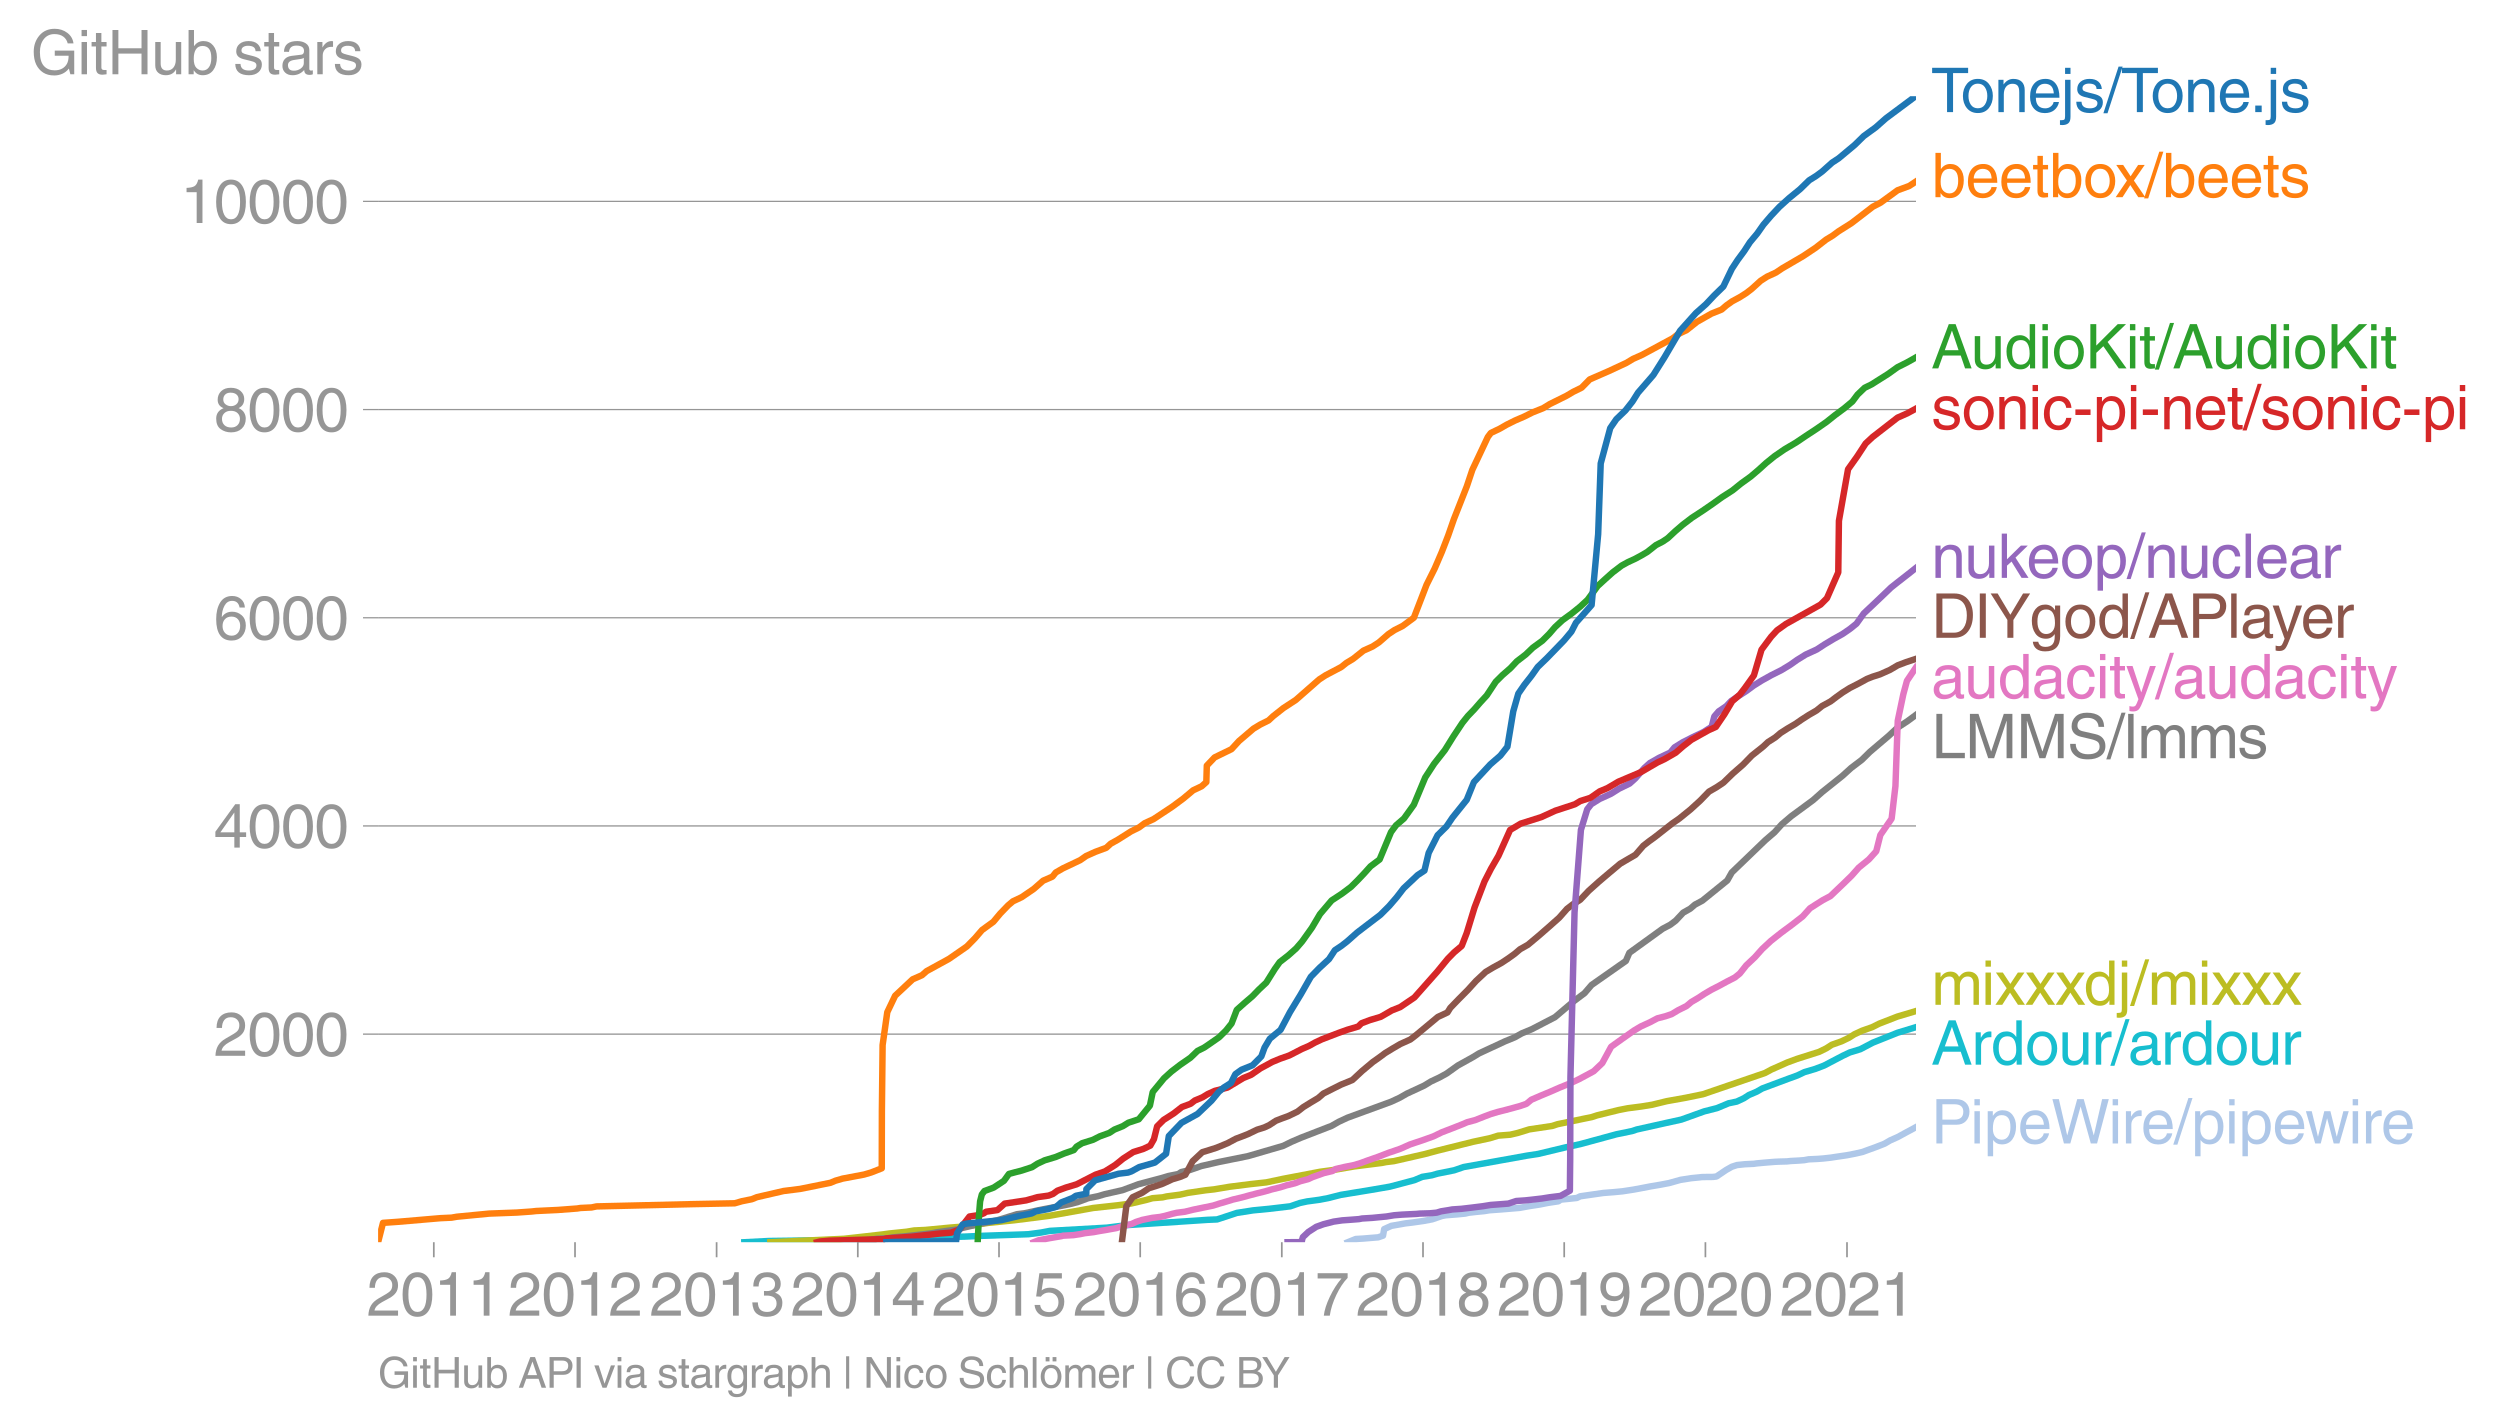 <svg height="442.121" viewBox="0 0 580.526 331.591" width="774.035" xmlns="http://www.w3.org/2000/svg" xmlns:xlink="http://www.w3.org/1999/xlink"><defs><style>*{stroke-linecap:butt;stroke-linejoin:round}</style></defs><g id="figure_1"><path d="M0 331.591h580.526V0H0z" style="fill:none" id="patch_1"/><g id="axes_1"><path d="M87.796 288.457h357.12V22.345H87.796z" style="fill:none" id="patch_2"/><path clip-path="url(#p907500cb8c)" d="m312.972 288.457 1.854-.75 1.673-.096 1.152-.097 2.374-.193 1.126-.387.273-1.523 1.634-.749 2.207-.387 1.073-.193 1.637-.193 2.528-.363 2.077-.387 2.253-.773.918-.17 2.522-.193 1.962-.193.805-.194 1.683-.193 1.97-.193 1.183-.194 2.676-.193 2.08-.17 2.292-.193 2.09-.387 2.526-.386 1.942-.387 2.404-.363.52-.386 1.96-.194 1.797-.193.774-.387 2.68-.387 2.682-.386 2.486-.194 1.994-.193 2.523-.387 1.945-.362 1.998-.387 2.294-.387 2.033-.387 2.677-.75 2.49-.386 1.96-.193.368-.049.393-.024 2.328-.024.794-.097 2.253-1.522 1.332-.75 1.194-.387 1.834-.193 2.066-.097.65-.096 1.829-.17 2.38-.193.986-.048 1.833-.049.89-.096 1.849-.097 1.272-.097 1.043-.193 2.09-.097 1.257-.096 1.767-.194 1.251-.193 2.476-.363 1.994-.386 1.696-.387 1.044-.387 2.065-.75 1.977-.773 1.32-.773 1.74-.774 2.036-1.112 2.062-1.112" style="fill:none;stroke:#aec7e8;stroke-linecap:square;stroke-width:1.5" id="line2d_1"/><g id="matplotlib.axis_1"><g id="xtick_1"><g id="line2d_2"><defs><path d="M0 0v3.5" id="m7646d9948d" style="stroke:#969696;stroke-width:.4"/></defs><use style="fill:#969696;stroke:#969696;stroke-width:.4" x="100.735" xlink:href="#m7646d9948d" y="288.457"/></g><g style="fill:#969696" transform="matrix(.14 0 0 -.14 85.164 305.506)" id="text_1"><defs><path d="M281 2888q0 793 409 1202 410 410 1148 410 618 0 1012-375t394-969q0-462-227-780-226-317-667-557l-775-425q-684-375-775-863h2444V0H166q25 634 275 1056t781 728l806 469q322 185 469 383t147 545q0 344-241 578-240 235-650 235-453 0-678-299-225-298-231-807H281z" id="HelveticaWorld-Regular-32" transform="scale(.016)"/><path d="M2719 2188q0 903-239 1354-239 452-702 452-453 0-697-452-243-451-243-1354 0-875 240-1340 241-464 700-464 463 0 702 448 239 449 239 1356zm603 0q0-1107-400-1709-400-601-1144-601-772 0-1156 623-384 624-384 1687 0 1090 393 1701 394 611 1147 611 744 0 1144-608t400-1704z" id="HelveticaWorld-Regular-30" transform="scale(.016)"/><path d="M2297 0h-600v3194H647v447q550 18 818 176 269 158 391 683h441V0z" id="HelveticaWorld-Regular-31" transform="scale(.016)"/></defs><use xlink:href="#HelveticaWorld-Regular-32"/><use x="55.615" xlink:href="#HelveticaWorld-Regular-30"/><use x="111.23" xlink:href="#HelveticaWorld-Regular-31"/><use x="166.846" xlink:href="#HelveticaWorld-Regular-31"/></g></g><g id="xtick_2"><use style="fill:#969696;stroke:#969696;stroke-width:.4" x="133.524" xlink:href="#m7646d9948d" y="288.457" id="line2d_3"/><g style="fill:#969696" transform="matrix(.14 0 0 -.14 117.953 305.506)" id="text_2"><use xlink:href="#HelveticaWorld-Regular-32"/><use x="55.615" xlink:href="#HelveticaWorld-Regular-30"/><use x="111.23" xlink:href="#HelveticaWorld-Regular-31"/><use x="166.846" xlink:href="#HelveticaWorld-Regular-32"/></g></g><g id="xtick_3"><use style="fill:#969696;stroke:#969696;stroke-width:.4" x="166.402" xlink:href="#m7646d9948d" y="288.457" id="line2d_4"/><g style="fill:#969696" transform="matrix(.14 0 0 -.14 150.832 305.506)" id="text_3"><defs><path d="M1434 2559q141-12 294-12 397 0 626 183 230 183 230 554 0 300-214 505t-617 205q-447 0-655-263-207-262-220-703H325q0 703 369 1087 369 385 1084 385 635 0 1013-327 378-326 378-857 0-685-578-928v-13q750-256 750-1050 0-634-422-1041-422-406-1197-406-634 0-1044 333-409 333-459 1164h581q13-519 256-755 244-236 703-236 444 0 713 247t269 622q0 410-257 619-256 209-793 209-128 0-257-6v484z" id="HelveticaWorld-Regular-33" transform="scale(.016)"/></defs><use xlink:href="#HelveticaWorld-Regular-32"/><use x="55.615" xlink:href="#HelveticaWorld-Regular-30"/><use x="111.23" xlink:href="#HelveticaWorld-Regular-31"/><use x="166.846" xlink:href="#HelveticaWorld-Regular-33"/></g></g><g id="xtick_4"><use style="fill:#969696;stroke:#969696;stroke-width:.4" x="199.191" xlink:href="#m7646d9948d" y="288.457" id="line2d_5"/><g style="fill:#969696" transform="matrix(.14 0 0 -.14 183.62 305.506)" id="text_4"><defs><path d="M678 1581h1447v2041h-12L678 1581zm2010-487V0h-563v1094H159v550l2063 2856h466V1581h659v-487h-659z" id="HelveticaWorld-Regular-34" transform="scale(.016)"/></defs><use xlink:href="#HelveticaWorld-Regular-32"/><use x="55.615" xlink:href="#HelveticaWorld-Regular-30"/><use x="111.23" xlink:href="#HelveticaWorld-Regular-31"/><use x="166.846" xlink:href="#HelveticaWorld-Regular-34"/></g></g><g id="xtick_5"><use style="fill:#969696;stroke:#969696;stroke-width:.4" x="231.98" xlink:href="#m7646d9948d" y="288.457" id="line2d_6"/><g style="fill:#969696" transform="matrix(.14 0 0 -.14 216.41 305.506)" id="text_5"><defs><path d="M941 2619q372 281 872 281 606 0 1042-403t436-1038q0-690-421-1139-420-448-1179-448-660 0-1041 323-381 324-444 918h582q43-363 284-555t669-192q415 0 681 287 266 288 266 735 0 456-279 731-278 275-718 275-500 0-835-428l-484 25 337 2406h2332v-544H1131L941 2619z" id="HelveticaWorld-Regular-35" transform="scale(.016)"/></defs><use xlink:href="#HelveticaWorld-Regular-32"/><use x="55.615" xlink:href="#HelveticaWorld-Regular-30"/><use x="111.23" xlink:href="#HelveticaWorld-Regular-31"/><use x="166.846" xlink:href="#HelveticaWorld-Regular-35"/></g></g><g id="xtick_6"><use style="fill:#969696;stroke:#969696;stroke-width:.4" x="264.769" xlink:href="#m7646d9948d" y="288.457" id="line2d_7"/><g style="fill:#969696" transform="matrix(.14 0 0 -.14 249.198 305.506)" id="text_6"><defs><path d="M903 1381q0-440 262-719 263-278 685-278 403 0 642 284 239 285 239 748 0 403-236 675t-670 272q-422 0-672-266t-250-716zm1766 1922q-63 344-255 517-192 174-520 174-519 0-791-507-272-506-278-1159l13-12q359 553 1068 553 566 0 988-375t422-1053q0-672-400-1118-400-445-1078-445-782 0-1188 556-406 557-406 1660 0 1062 415 1734 416 672 1247 672 538 0 910-321 372-320 403-876h-550z" id="HelveticaWorld-Regular-36" transform="scale(.016)"/></defs><use xlink:href="#HelveticaWorld-Regular-32"/><use x="55.615" xlink:href="#HelveticaWorld-Regular-30"/><use x="111.23" xlink:href="#HelveticaWorld-Regular-31"/><use x="166.846" xlink:href="#HelveticaWorld-Regular-36"/></g></g><g id="xtick_7"><use style="fill:#969696;stroke:#969696;stroke-width:.4" x="297.648" xlink:href="#m7646d9948d" y="288.457" id="line2d_8"/><g style="fill:#969696" transform="matrix(.14 0 0 -.14 282.077 305.506)" id="text_7"><defs><path d="M238 4403h3109v-494q-641-653-1172-1766Q1644 1031 1497 0H878q94 850 622 1954 528 1105 1213 1899H238v550z" id="HelveticaWorld-Regular-37" transform="scale(.016)"/></defs><use xlink:href="#HelveticaWorld-Regular-32"/><use x="55.615" xlink:href="#HelveticaWorld-Regular-30"/><use x="111.23" xlink:href="#HelveticaWorld-Regular-31"/><use x="166.846" xlink:href="#HelveticaWorld-Regular-37"/></g></g><g id="xtick_8"><use style="fill:#969696;stroke:#969696;stroke-width:.4" x="330.436" xlink:href="#m7646d9948d" y="288.457" id="line2d_9"/><g style="fill:#969696" transform="matrix(.14 0 0 -.14 314.866 305.506)" id="text_8"><defs><path d="M1766 2597q347 0 573 198 227 199 227 527 0 294-218 483-217 189-620 189-359 0-555-199-195-198-195-504 0-328 244-511t544-183zm6-484q-434 0-681-241t-247-591q0-403 250-650t712-247q410 0 655 247t245 657q0 350-245 587-245 238-689 238zm1378 1228q0-678-578-947 397-178 567-471 170-292 170-623 0-641-413-1032-412-390-1112-390-612 0-1076 336T244 1306q0 763 762 1082-609 243-609 875 0 531 361 884t1001 353q641 0 1016-333t375-826z" id="HelveticaWorld-Regular-38" transform="scale(.016)"/></defs><use xlink:href="#HelveticaWorld-Regular-32"/><use x="55.615" xlink:href="#HelveticaWorld-Regular-30"/><use x="111.23" xlink:href="#HelveticaWorld-Regular-31"/><use x="166.846" xlink:href="#HelveticaWorld-Regular-38"/></g></g><g id="xtick_9"><use style="fill:#969696;stroke:#969696;stroke-width:.4" x="363.225" xlink:href="#m7646d9948d" y="288.457" id="line2d_10"/><g style="fill:#969696" transform="matrix(.14 0 0 -.14 347.655 305.506)" id="text_9"><defs><path d="M1766 2009q384 0 624 259 241 260 241 766 0 416-228 688t-681 272q-391 0-632-275-240-275-240-738 0-472 225-722t691-250zm-82-506q-640 0-1028 397-387 397-387 1056 0 666 390 1105 391 439 1057 439 775 0 1175-522t400-1565q0-1082-410-1809-409-726-1225-726-637 0-987 358t-350 845h565q25-337 220-536 196-198 540-198 487 0 737 434 250 435 344 1247l-12 13q-363-538-1029-538z" id="HelveticaWorld-Regular-39" transform="scale(.016)"/></defs><use xlink:href="#HelveticaWorld-Regular-32"/><use x="55.615" xlink:href="#HelveticaWorld-Regular-30"/><use x="111.23" xlink:href="#HelveticaWorld-Regular-31"/><use x="166.846" xlink:href="#HelveticaWorld-Regular-39"/></g></g><g id="xtick_10"><use style="fill:#969696;stroke:#969696;stroke-width:.4" x="396.014" xlink:href="#m7646d9948d" y="288.457" id="line2d_11"/><g style="fill:#969696" transform="matrix(.14 0 0 -.14 380.444 305.506)" id="text_10"><use xlink:href="#HelveticaWorld-Regular-32"/><use x="55.615" xlink:href="#HelveticaWorld-Regular-30"/><use x="111.23" xlink:href="#HelveticaWorld-Regular-32"/><use x="166.846" xlink:href="#HelveticaWorld-Regular-30"/></g></g><g id="xtick_11"><use style="fill:#969696;stroke:#969696;stroke-width:.4" x="428.893" xlink:href="#m7646d9948d" y="288.457" id="line2d_12"/><g style="fill:#969696" transform="matrix(.14 0 0 -.14 413.322 305.506)" id="text_11"><use xlink:href="#HelveticaWorld-Regular-32"/><use x="55.615" xlink:href="#HelveticaWorld-Regular-30"/><use x="111.23" xlink:href="#HelveticaWorld-Regular-32"/><use x="166.846" xlink:href="#HelveticaWorld-Regular-31"/></g></g></g><g id="matplotlib.axis_2"><g id="ytick_1"><path clip-path="url(#p907500cb8c)" d="M87.796 240.137h357.12" style="fill:none;stroke:#969696;stroke-linecap:square;stroke-width:.3" id="line2d_13"/><g id="line2d_14"><defs><path d="M0 0h-3.5" id="mf6e68785ce" style="stroke:#969696;stroke-width:.3"/></defs><use style="fill:#969696;stroke:#969696;stroke-width:.3" x="87.796" xlink:href="#mf6e68785ce" y="240.137"/></g><g style="fill:#969696" transform="matrix(.14 0 0 -.14 49.655 245.161)" id="text_12"><use xlink:href="#HelveticaWorld-Regular-32"/><use x="55.615" xlink:href="#HelveticaWorld-Regular-30"/><use x="111.23" xlink:href="#HelveticaWorld-Regular-30"/><use x="166.846" xlink:href="#HelveticaWorld-Regular-30"/></g></g><g id="ytick_2"><path clip-path="url(#p907500cb8c)" d="M87.796 191.792h357.12" style="fill:none;stroke:#969696;stroke-linecap:square;stroke-width:.3" id="line2d_15"/><use style="fill:#969696;stroke:#969696;stroke-width:.3" x="87.796" xlink:href="#mf6e68785ce" y="191.792" id="line2d_16"/><g style="fill:#969696" transform="matrix(.14 0 0 -.14 49.655 196.817)" id="text_13"><use xlink:href="#HelveticaWorld-Regular-34"/><use x="55.615" xlink:href="#HelveticaWorld-Regular-30"/><use x="111.23" xlink:href="#HelveticaWorld-Regular-30"/><use x="166.846" xlink:href="#HelveticaWorld-Regular-30"/></g></g><g id="ytick_3"><path clip-path="url(#p907500cb8c)" d="M87.796 143.448h357.12" style="fill:none;stroke:#969696;stroke-linecap:square;stroke-width:.3" id="line2d_17"/><use style="fill:#969696;stroke:#969696;stroke-width:.3" x="87.796" xlink:href="#mf6e68785ce" y="143.448" id="line2d_18"/><g style="fill:#969696" transform="matrix(.14 0 0 -.14 49.655 148.473)" id="text_14"><use xlink:href="#HelveticaWorld-Regular-36"/><use x="55.615" xlink:href="#HelveticaWorld-Regular-30"/><use x="111.23" xlink:href="#HelveticaWorld-Regular-30"/><use x="166.846" xlink:href="#HelveticaWorld-Regular-30"/></g></g><g id="ytick_4"><path clip-path="url(#p907500cb8c)" d="M87.796 95.103h357.12" style="fill:none;stroke:#969696;stroke-linecap:square;stroke-width:.3" id="line2d_19"/><use style="fill:#969696;stroke:#969696;stroke-width:.3" x="87.796" xlink:href="#mf6e68785ce" y="95.103" id="line2d_20"/><g style="fill:#969696" transform="matrix(.14 0 0 -.14 49.655 100.128)" id="text_15"><use xlink:href="#HelveticaWorld-Regular-38"/><use x="55.615" xlink:href="#HelveticaWorld-Regular-30"/><use x="111.23" xlink:href="#HelveticaWorld-Regular-30"/><use x="166.846" xlink:href="#HelveticaWorld-Regular-30"/></g></g><g id="ytick_5"><path clip-path="url(#p907500cb8c)" d="M87.796 46.759h357.12" style="fill:none;stroke:#969696;stroke-linecap:square;stroke-width:.3" id="line2d_21"/><use style="fill:#969696;stroke:#969696;stroke-width:.3" x="87.796" xlink:href="#mf6e68785ce" y="46.759" id="line2d_22"/><g style="fill:#969696" transform="matrix(.14 0 0 -.14 41.87 51.784)" id="text_16"><use xlink:href="#HelveticaWorld-Regular-31"/><use x="55.615" xlink:href="#HelveticaWorld-Regular-30"/><use x="111.23" xlink:href="#HelveticaWorld-Regular-30"/><use x="166.846" xlink:href="#HelveticaWorld-Regular-30"/><use x="222.461" xlink:href="#HelveticaWorld-Regular-30"/></g></g><g style="fill:#969696" transform="matrix(.14 0 0 -.14 7.2 17.25)" id="text_17"><defs><path d="M2463 2456h2018V0h-403l-150 594q-294-375-691-546-396-170-824-170-691 0-1155 301-464 302-721 833-256 532-256 1326 0 990 589 1684t1586 694q744 0 1300-416 557-416 647-1100h-600q-109 453-462 709-353 257-916 257-678 0-1091-511-412-511-412-1352 0-978 409-1436 410-458 1119-458 463 0 783 183t492 497q172 314 172 836H2463v531z" id="HelveticaWorld-Regular-47" transform="scale(.016)"/><path d="M422 3956v638h562v-638H422zM984 0H422v3347h562V0z" id="HelveticaWorld-Regular-69" transform="scale(.016)"/><path d="M1100 2881V703q0-128 70-195 71-67 252-67h216V0q-307-44-422-44-353 0-516 169-162 169-162 547v2209H84v466h454v934h562v-934h538v-466h-538z" id="HelveticaWorld-Regular-74" transform="scale(.016)"/><path d="M4153 0h-622v2144H1131V0H519v4594h612V2694h2400v1900h622V0z" id="HelveticaWorld-Regular-48" transform="scale(.016)"/><path d="M391 3347h562V1125q0-369 167-552 168-182 480-182 434 0 678 307 244 308 244 805v1844h562V0h-531v488l-12 12Q2222-97 1478-97q-481 0-784 262-303 263-303 776v2406z" id="HelveticaWorld-Regular-75" transform="scale(.016)"/><path d="M2778 1684q0 672-238 963-237 291-677 291-447-7-676-349-228-342-228-989 0-659 275-934t641-275q416 0 659 342 244 342 244 951zM422 0v4594h562V2925h13q359 519 969 519 625 0 1009-464t384-1208q0-838-388-1354Q2584-97 1888-97q-613 0-922 513h-13V0H422z" id="HelveticaWorld-Regular-62" transform="scale(.016)"/><path d="M2309 2394q-12 300-214 431-201 131-579 131-275 0-471-122-195-121-195-350 0-181 115-267 116-86 501-183l556-140q506-128 723-327 218-198 218-554 0-494-361-802T1638-97Q934-97 573 195q-360 293-367 880h544q13-347 230-516 217-168 651-168 353 0 561 140 208 141 208 391 0 178-135 284-134 107-531 197l-653 160q-397 100-586 298t-189 514q0 494 353 781 354 288 922 288 607 0 930-296 323-295 342-754h-544z" id="HelveticaWorld-Regular-73" transform="scale(.016)"/><path d="M2456 1709q-62-65-245-106-183-40-683-106-369-44-542-182-173-137-173-362 0-275 146-428 147-153 469-153 403 0 715 229 313 230 313 558v550zM397 2328q19 566 367 841 349 275 1014 275 531 0 890-241 360-240 360-694V581q0-197 178-197 72 0 185 25V0q-153-63-319-63-288 0-429 123-140 124-146 387Q2016-97 1288-97q-475 0-763 269-287 269-287 700 0 441 250 712 250 272 728 329l993 121q269 41 269 397 0 263-195 403-195 141-592 141-353 0-543-156-189-156-226-491H397z" id="HelveticaWorld-Regular-61" transform="scale(.016)"/><path d="M984 0H422v3347h531v-556h13q365 653 940 653 91 0 147-19v-584h-209q-378 0-619-257-241-256-241-637V0z" id="HelveticaWorld-Regular-72" transform="scale(.016)"/></defs><use xlink:href="#HelveticaWorld-Regular-47"/><use x="77.1" xlink:href="#HelveticaWorld-Regular-69"/><use x="99.121" xlink:href="#HelveticaWorld-Regular-74"/><use x="126.807" xlink:href="#HelveticaWorld-Regular-48"/><use x="199.805" xlink:href="#HelveticaWorld-Regular-75"/><use x="254.59" xlink:href="#HelveticaWorld-Regular-62"/><use x="311.084" xlink:href="#HelveticaWorld-Regular-20"/><use x="335.498" xlink:href="#HelveticaWorld-Regular-73"/><use x="385.498" xlink:href="#HelveticaWorld-Regular-74"/><use x="413.184" xlink:href="#HelveticaWorld-Regular-61"/><use x="468.115" xlink:href="#HelveticaWorld-Regular-72"/><use x="500.684" xlink:href="#HelveticaWorld-Regular-73"/></g></g><path clip-path="url(#p907500cb8c)" d="m172.847 288.457 5.736-.29 12.88-.17 15.982-.362 7.17-.242 9.446-.241 4.355-.194 10.422-.362 2.91-.387 2.047-.387 13.237-.749 4.596-.58 18.75-1.233 2.244-.097 4.625-1.522 3.715-.58 3.738-.363 4.92-.58 2.226-.774 1.682-.362 2.876-.387 2.006-.387 2.957-.75 7.054-1.16 4.332-.749 5.668-1.499 1.823-.773 2.242-.363 1.34-.386 3.846-.774 2.175-.75 14.764-2.658 2.55-.387 6.336-1.523 3.508-.773 8.356-2.273 3.636-.749 1.071-.362 6.827-1.523 3.522-.774 5.323-1.91 2.948-.749 2.732-1.136 1.871-.387 1.653-.773 1.16-.75 1.81-.773 1.309-.75 6.08-2.271 2.068-.75 1.628-.773 2.534-.75 2.028-.773 4.34-2.272 1.626-.774 2.457-.75 2.899-1.522 5.722-2.296 4.297-1.306h0" style="fill:none;stroke:#17becf;stroke-linecap:square;stroke-width:1.5" id="line2d_23"/><path clip-path="url(#p907500cb8c)" d="m178.886 288.457 17.069-.798 3.69-.41 5.316-.605 1.572-.217 3.998-.411 1.74-.29 2.598-.121 5.849-.556 3.434-.266 5.35-.822 6.027-.604 8.178-1.04 10.142-1.813 5.686-.628 3.135-.411 3.49-.822 1.458-.41 2.358-.194.93-.218 3.107-.41 1.826-.412 4.112-.604 1.98-.217 3.602-.605 4.778-.604 3.738-.411 3.88-.822 8.61-1.644 3.054-.41 4.85-.822 3.224-.411 3.25-.411.958-.194 1.794-.217 7.087-1.62 3.057-.821 8.259-2.055 3.865-.822 1.959-.604 2.796-.218 1.749-.41 2.659-.823 5.321-.797 1.268-.411 5.91-1.233 2.013-.41 1.26-.412 5.011-1.233 2.086-.41 3.17-.412 2.527-.41 3.359-.822 4.448-.798 3.994-.822 14.394-4.931 1.477-.798 3.694-1.643 2.22-.822 5.173-1.644 1.67-.822 1.274-.822 2.252-.797 1.71-.822 1.291-.822 1.778-.822 2.335-.822 1.648-.822 4.223-1.643 4.29-1.281h0" style="fill:none;stroke:#bcbd22;stroke-linecap:square;stroke-width:1.5" id="line2d_24"/><g style="fill:#1f77b4" transform="matrix(.14 0 0 -.14 448.487 26.033)" id="text_18"><defs><path d="M1625 4044H78v550h3731v-550H2247V0h-622v4044z" id="HelveticaWorld-Regular-54" transform="scale(.016)"/><path d="M813 1678q0-559 253-920t718-361q482 0 732 378t250 903q0 531-250 901-250 371-732 371-446 0-709-349-262-348-262-923zm-575 0q0 747 415 1256 416 510 1131 510 732 0 1144-516 413-515 413-1250 0-737-410-1256Q2522-97 1784-97q-709 0-1128 503-418 503-418 1272z" id="HelveticaWorld-Regular-6f" transform="scale(.016)"/><path d="M3150 0h-566v2059q0 475-166 677-165 202-549 202-378 0-632-288-253-287-253-825V0H422v3347h531v-472h13q397 569 1012 569 569 0 870-302 302-301 302-864V0z" id="HelveticaWorld-Regular-6e" transform="scale(.016)"/><path d="M2719 1941q-44 543-288 770-243 227-647 227-409 0-661-288-251-287-267-709h1863zm537-891q-93-519-509-859-366-288-963-294-703 6-1116 461-412 455-412 1223 0 882 425 1372 425 491 1182 491 678 0 1059-507 381-506 381-1446H856q0-525 244-813 244-287 731-287 344 0 591 207 247 208 272 452h562z" id="HelveticaWorld-Regular-65" transform="scale(.016)"/><path d="M984 3956H422v638h562v-638zm0-4450q0-478-227-664-226-186-629-186-115 0-237 19v487H38q237 0 310 71 74 70 74 339v3775h562V-494z" id="HelveticaWorld-Regular-6a" transform="scale(.016)"/><path d="M319-122h-428l1575 4838h422L319-122z" id="HelveticaWorld-Regular-2f" transform="scale(.016)"/><path d="M1222 0H556v678h666V0z" id="HelveticaWorld-Regular-2e" transform="scale(.016)"/></defs><use xlink:href="#HelveticaWorld-Regular-54"/><use x="48.492" xlink:href="#HelveticaWorld-Regular-6f"/><use x="104.4" xlink:href="#HelveticaWorld-Regular-6e"/><use x="159.576" xlink:href="#HelveticaWorld-Regular-65"/><use x="214.996" xlink:href="#HelveticaWorld-Regular-6a"/><use x="237.018" xlink:href="#HelveticaWorld-Regular-73"/><use x="287.018" xlink:href="#HelveticaWorld-Regular-2f"/><use x="314.801" xlink:href="#HelveticaWorld-Regular-54"/><use x="363.293" xlink:href="#HelveticaWorld-Regular-6f"/><use x="419.201" xlink:href="#HelveticaWorld-Regular-6e"/><use x="474.377" xlink:href="#HelveticaWorld-Regular-65"/><use x="528.297" xlink:href="#HelveticaWorld-Regular-2e"/><use x="556.08" xlink:href="#HelveticaWorld-Regular-6a"/><use x="578.102" xlink:href="#HelveticaWorld-Regular-73"/></g><g style="fill:#ff7f0e" transform="matrix(.14 0 0 -.14 448.487 45.79)" id="text_19"><defs><path d="M3138 0h-725l-825 1259L781 0H72l1169 1722L128 3347h716l775-1178 781 1178h684L1959 1722 3138 0z" id="HelveticaWorld-Regular-78" transform="scale(.016)"/></defs><use xlink:href="#HelveticaWorld-Regular-62"/><use x="56.494" xlink:href="#HelveticaWorld-Regular-65"/><use x="111.914" xlink:href="#HelveticaWorld-Regular-65"/><use x="167.334" xlink:href="#HelveticaWorld-Regular-74"/><use x="195.02" xlink:href="#HelveticaWorld-Regular-62"/><use x="251.514" xlink:href="#HelveticaWorld-Regular-6f"/><use x="304.547" xlink:href="#HelveticaWorld-Regular-78"/><use x="354.547" xlink:href="#HelveticaWorld-Regular-2f"/><use x="382.33" xlink:href="#HelveticaWorld-Regular-62"/><use x="438.824" xlink:href="#HelveticaWorld-Regular-65"/><use x="494.244" xlink:href="#HelveticaWorld-Regular-65"/><use x="549.664" xlink:href="#HelveticaWorld-Regular-74"/><use x="577.35" xlink:href="#HelveticaWorld-Regular-73"/></g><g style="fill:#2ca02c" transform="matrix(.14 0 0 -.14 448.487 85.551)" id="text_20"><defs><path d="m2816 1888-678 2021h-13l-737-2021h1428zm-1619-550L716 0H78l1728 4594h703L4172 0h-678l-453 1338H1197z" id="HelveticaWorld-Regular-41" transform="scale(.016)"/><path d="M838 1684q0-621 246-957 247-336 657-336 390 0 652 287 263 288 263 838 0 706-224 1064-223 358-679 358-434 0-675-285-240-284-240-969zM3225 0h-531v459h-13Q2363-97 1716-97q-697 0-1079 531-381 532-381 1338 0 744 378 1208 379 464 1016 464 628 0 1000-569l13 38v1681h562V0z" id="HelveticaWorld-Regular-64" transform="scale(.016)"/><path d="M1131 0H519v4594h612V2369l2228 2225h860L2303 2741 4269 0h-800L1863 2303l-732-690V0z" id="HelveticaWorld-Regular-4b" transform="scale(.016)"/></defs><use xlink:href="#HelveticaWorld-Regular-41"/><use x="65.699" xlink:href="#HelveticaWorld-Regular-75"/><use x="120.484" xlink:href="#HelveticaWorld-Regular-64"/><use x="177.467" xlink:href="#HelveticaWorld-Regular-69"/><use x="199.488" xlink:href="#HelveticaWorld-Regular-6f"/><use x="255.396" xlink:href="#HelveticaWorld-Regular-4b"/><use x="322.584" xlink:href="#HelveticaWorld-Regular-69"/><use x="344.605" xlink:href="#HelveticaWorld-Regular-74"/><use x="372.291" xlink:href="#HelveticaWorld-Regular-2f"/><use x="400.074" xlink:href="#HelveticaWorld-Regular-41"/><use x="465.773" xlink:href="#HelveticaWorld-Regular-75"/><use x="520.559" xlink:href="#HelveticaWorld-Regular-64"/><use x="577.541" xlink:href="#HelveticaWorld-Regular-69"/><use x="599.563" xlink:href="#HelveticaWorld-Regular-6f"/><use x="655.471" xlink:href="#HelveticaWorld-Regular-4b"/><use x="722.658" xlink:href="#HelveticaWorld-Regular-69"/><use x="744.68" xlink:href="#HelveticaWorld-Regular-74"/></g><g style="fill:#d62728" transform="matrix(.14 0 0 -.14 448.487 99.685)" id="text_21"><defs><path d="M2534 2222q-121 716-793 716-416 0-669-333t-253-927q0-647 234-967 235-320 681-320 300 0 519 220t281 573h544q-84-621-439-951T1722-97q-659 0-1081 451-422 452-422 1227 0 850 422 1356 422 507 1184 507 556 0 886-333t367-889h-544z" id="HelveticaWorld-Regular-63" transform="scale(.016)"/><path d="M1850 1484H281v575h1569v-575z" id="HelveticaWorld-Regular-2d" transform="scale(.016)"/><path d="M959 1516q0-538 262-832 263-293 654-293 428 0 665 348 238 349 238 945 0 654-228 954t-687 300q-447 0-676-352-228-352-228-1070zM422 3347h531v-472h13q359 569 1000 569 647 0 1020-471 373-470 373-1201 0-819-381-1344T1888-97q-582 0-891 450h-13v-1678H422v4672z" id="HelveticaWorld-Regular-70" transform="scale(.016)"/></defs><use xlink:href="#HelveticaWorld-Regular-73"/><use x="50" xlink:href="#HelveticaWorld-Regular-6f"/><use x="105.908" xlink:href="#HelveticaWorld-Regular-6e"/><use x="161.084" xlink:href="#HelveticaWorld-Regular-69"/><use x="183.105" xlink:href="#HelveticaWorld-Regular-63"/><use x="234.375" xlink:href="#HelveticaWorld-Regular-2d"/><use x="267.676" xlink:href="#HelveticaWorld-Regular-70"/><use x="324.17" xlink:href="#HelveticaWorld-Regular-69"/><use x="346.191" xlink:href="#HelveticaWorld-Regular-2d"/><use x="379.492" xlink:href="#HelveticaWorld-Regular-6e"/><use x="434.668" xlink:href="#HelveticaWorld-Regular-65"/><use x="490.088" xlink:href="#HelveticaWorld-Regular-74"/><use x="517.773" xlink:href="#HelveticaWorld-Regular-2f"/><use x="545.557" xlink:href="#HelveticaWorld-Regular-73"/><use x="595.557" xlink:href="#HelveticaWorld-Regular-6f"/><use x="651.465" xlink:href="#HelveticaWorld-Regular-6e"/><use x="706.641" xlink:href="#HelveticaWorld-Regular-69"/><use x="728.662" xlink:href="#HelveticaWorld-Regular-63"/><use x="779.932" xlink:href="#HelveticaWorld-Regular-2d"/><use x="813.232" xlink:href="#HelveticaWorld-Regular-70"/><use x="869.727" xlink:href="#HelveticaWorld-Regular-69"/></g><g style="fill:#9467bd" transform="matrix(.14 0 0 -.14 448.487 134.194)" id="text_22"><defs><path d="M3200 0h-722L1434 1691l-468-422V0H422v4594h544V1931l1440 1416h716L1844 2100 3200 0z" id="HelveticaWorld-Regular-6b" transform="scale(.016)"/><path d="M984 0H422v4594h562V0z" id="HelveticaWorld-Regular-6c" transform="scale(.016)"/></defs><use xlink:href="#HelveticaWorld-Regular-6e"/><use x="55.176" xlink:href="#HelveticaWorld-Regular-75"/><use x="109.961" xlink:href="#HelveticaWorld-Regular-6b"/><use x="157.586" xlink:href="#HelveticaWorld-Regular-65"/><use x="213.006" xlink:href="#HelveticaWorld-Regular-6f"/><use x="268.914" xlink:href="#HelveticaWorld-Regular-70"/><use x="325.408" xlink:href="#HelveticaWorld-Regular-2f"/><use x="353.191" xlink:href="#HelveticaWorld-Regular-6e"/><use x="408.367" xlink:href="#HelveticaWorld-Regular-75"/><use x="463.152" xlink:href="#HelveticaWorld-Regular-63"/><use x="514.422" xlink:href="#HelveticaWorld-Regular-6c"/><use x="536.443" xlink:href="#HelveticaWorld-Regular-65"/><use x="591.863" xlink:href="#HelveticaWorld-Regular-61"/><use x="646.795" xlink:href="#HelveticaWorld-Regular-72"/></g><g style="fill:#8c564b" transform="matrix(.14 0 0 -.14 448.487 148.102)" id="text_23"><defs><path d="M1141 531h1203q625 0 978 480t353 1311q0 822-356 1278t-1028 463H1141V531zM519 4594h1862q903 0 1414-621 511-620 511-1610 0-1063-511-1713T2356 0H519v4594z" id="HelveticaWorld-Regular-44" transform="scale(.016)"/><path d="M1141 0H519v4594h622V0z" id="HelveticaWorld-Regular-49" transform="scale(.016)"/><path d="M2388 0h-622v1850L31 4594h725l1319-2206 1316 2206h731L2388 1850V0z" id="HelveticaWorld-Regular-59" transform="scale(.016)"/><path d="M831 1684q0-615 244-954t659-339q404 0 660 293 256 294 256 832 0 706-224 1064-223 358-679 358-459 0-688-305-228-305-228-949zM3188 191q0-807-388-1203-387-397-1169-397-562 0-895 259T353-409h563q43-244 226-388t530-144q472 0 712 254 241 253 241 821v238h-12Q2297-97 1722-97q-716 0-1094 528T250 1772q0 744 381 1208 382 464 1013 464 634 0 1000-569h12v472h532V191z" id="HelveticaWorld-Regular-67" transform="scale(.016)"/><path d="M1141 2472h1234q466 0 700 204 234 205 234 621 0 372-225 569t-684 197H1141V2472zm0-2472H519v4594h2065q616 0 991-358t375-933q0-597-363-980-362-382-1003-382H1141V0z" id="HelveticaWorld-Regular-50" transform="scale(.016)"/><path d="M2497 3347h612L1913 63q-32-88-63-166-272-725-469-995-197-271-637-271-231 0-378 50v513q159-57 350-57 206 0 301 130 96 130 283 636L56 3347h635l897-2725h12l897 2725z" id="HelveticaWorld-Regular-79" transform="scale(.016)"/></defs><use xlink:href="#HelveticaWorld-Regular-44"/><use x="72.021" xlink:href="#HelveticaWorld-Regular-49"/><use x="97.803" xlink:href="#HelveticaWorld-Regular-59"/><use x="162.598" xlink:href="#HelveticaWorld-Regular-67"/><use x="218.506" xlink:href="#HelveticaWorld-Regular-6f"/><use x="274.414" xlink:href="#HelveticaWorld-Regular-64"/><use x="331.396" xlink:href="#HelveticaWorld-Regular-2f"/><use x="359.18" xlink:href="#HelveticaWorld-Regular-41"/><use x="425.879" xlink:href="#HelveticaWorld-Regular-50"/><use x="490.527" xlink:href="#HelveticaWorld-Regular-6c"/><use x="512.549" xlink:href="#HelveticaWorld-Regular-61"/><use x="565.105" xlink:href="#HelveticaWorld-Regular-79"/><use x="612.465" xlink:href="#HelveticaWorld-Regular-65"/><use x="667.885" xlink:href="#HelveticaWorld-Regular-72"/></g><g style="fill:#e377c2" transform="matrix(.14 0 0 -.14 448.487 162.146)" id="text_24"><use xlink:href="#HelveticaWorld-Regular-61"/><use x="54.932" xlink:href="#HelveticaWorld-Regular-75"/><use x="109.717" xlink:href="#HelveticaWorld-Regular-64"/><use x="166.699" xlink:href="#HelveticaWorld-Regular-61"/><use x="221.631" xlink:href="#HelveticaWorld-Regular-63"/><use x="272.9" xlink:href="#HelveticaWorld-Regular-69"/><use x="294.922" xlink:href="#HelveticaWorld-Regular-74"/><use x="322.607" xlink:href="#HelveticaWorld-Regular-79"/><use x="372.217" xlink:href="#HelveticaWorld-Regular-2f"/><use x="400" xlink:href="#HelveticaWorld-Regular-61"/><use x="454.932" xlink:href="#HelveticaWorld-Regular-75"/><use x="509.717" xlink:href="#HelveticaWorld-Regular-64"/><use x="566.699" xlink:href="#HelveticaWorld-Regular-61"/><use x="621.631" xlink:href="#HelveticaWorld-Regular-63"/><use x="672.9" xlink:href="#HelveticaWorld-Regular-69"/><use x="694.922" xlink:href="#HelveticaWorld-Regular-74"/><use x="722.607" xlink:href="#HelveticaWorld-Regular-79"/></g><g style="fill:#7f7f7f" transform="matrix(.14 0 0 -.14 448.487 176.06)" id="text_25"><defs><path d="M1131 550h2338V0H519v4594h612V550z" id="HelveticaWorld-Regular-4c" transform="scale(.016)"/><path d="M4319 0v2713q0 53 6 520t6 626h-18L3028 0h-615L1125 3853h-19q0-231 6-659 7-428 7-481V0H519v4594h887L2713 709h18l1300 3885h891V0h-603z" id="HelveticaWorld-Regular-4d" transform="scale(.016)"/><path d="M3225 3250q-19 438-327 686-307 248-810 248-507 0-779-208-271-207-271-598 0-209 118-359 119-150 425-222l1313-300q531-116 787-440 257-323 257-788 0-681-500-1036T2138-122q-610 0-962 156-351 157-623 497-272 341-272 953h582q0-512 340-794 341-281 928-281 569 0 886 202t317 573q0 338-189 505t-739 295l-990 232q-494 112-738 392t-244 689q0 619 417 1019 418 400 1165 400 843 0 1301-352 458-351 492-1114h-584z" id="HelveticaWorld-Regular-53" transform="scale(.016)"/><path d="M422 3347h531v-472h13q378 569 1012 569 628 0 891-544 240 294 465 419t557 125q434 0 735-285 302-284 302-843V0h-562v2163q0 390-147 582-147 193-475 193-331 0-560-269-228-269-228-628V0h-562v2316q0 290-135 456-134 166-390 166-403 0-644-300t-241-813V0H422v3347z" id="HelveticaWorld-Regular-6d" transform="scale(.016)"/></defs><use xlink:href="#HelveticaWorld-Regular-4c"/><use x="55.615" xlink:href="#HelveticaWorld-Regular-4d"/><use x="140.625" xlink:href="#HelveticaWorld-Regular-4d"/><use x="225.635" xlink:href="#HelveticaWorld-Regular-53"/><use x="291.846" xlink:href="#HelveticaWorld-Regular-2f"/><use x="319.629" xlink:href="#HelveticaWorld-Regular-6c"/><use x="341.65" xlink:href="#HelveticaWorld-Regular-6d"/><use x="424.658" xlink:href="#HelveticaWorld-Regular-6d"/><use x="507.666" xlink:href="#HelveticaWorld-Regular-73"/></g><g style="fill:#bcbd22" transform="matrix(.14 0 0 -.14 448.487 233.332)" id="text_26"><use xlink:href="#HelveticaWorld-Regular-6d"/><use x="83.008" xlink:href="#HelveticaWorld-Regular-69"/><use x="105.029" xlink:href="#HelveticaWorld-Regular-78"/><use x="155.029" xlink:href="#HelveticaWorld-Regular-78"/><use x="205.029" xlink:href="#HelveticaWorld-Regular-78"/><use x="252.154" xlink:href="#HelveticaWorld-Regular-64"/><use x="309.137" xlink:href="#HelveticaWorld-Regular-6a"/><use x="331.158" xlink:href="#HelveticaWorld-Regular-2f"/><use x="358.941" xlink:href="#HelveticaWorld-Regular-6d"/><use x="441.949" xlink:href="#HelveticaWorld-Regular-69"/><use x="463.971" xlink:href="#HelveticaWorld-Regular-78"/><use x="513.971" xlink:href="#HelveticaWorld-Regular-78"/><use x="563.971" xlink:href="#HelveticaWorld-Regular-78"/></g><g style="fill:#17becf" transform="matrix(.14 0 0 -.14 448.487 247.22)" id="text_27"><use xlink:href="#HelveticaWorld-Regular-41"/><use x="66.699" xlink:href="#HelveticaWorld-Regular-72"/><use x="98.268" xlink:href="#HelveticaWorld-Regular-64"/><use x="155.25" xlink:href="#HelveticaWorld-Regular-6f"/><use x="211.158" xlink:href="#HelveticaWorld-Regular-75"/><use x="265.943" xlink:href="#HelveticaWorld-Regular-72"/><use x="298.512" xlink:href="#HelveticaWorld-Regular-2f"/><use x="326.295" xlink:href="#HelveticaWorld-Regular-61"/><use x="381.227" xlink:href="#HelveticaWorld-Regular-72"/><use x="412.795" xlink:href="#HelveticaWorld-Regular-64"/><use x="469.777" xlink:href="#HelveticaWorld-Regular-6f"/><use x="525.686" xlink:href="#HelveticaWorld-Regular-75"/><use x="580.471" xlink:href="#HelveticaWorld-Regular-72"/></g><g style="fill:#aec7e8" transform="matrix(.14 0 0 -.14 448.487 265.528)" id="text_28"><defs><path d="M1991 0h-660L134 4594h672l857-3738h15l1028 3738h678L4416 856h12l860 3738h690L4763 0h-647L3066 3809h-13L1991 0z" id="HelveticaWorld-Regular-57" transform="scale(.016)"/><path d="M1638 0h-575L97 3347h606l641-2631h12l647 2631h635l653-2631h12l678 2631h557L3572 0h-591l-678 2591h-12L1638 0z" id="HelveticaWorld-Regular-77" transform="scale(.016)"/></defs><use xlink:href="#HelveticaWorld-Regular-50"/><use x="64.648" xlink:href="#HelveticaWorld-Regular-69"/><use x="86.67" xlink:href="#HelveticaWorld-Regular-70"/><use x="143.164" xlink:href="#HelveticaWorld-Regular-65"/><use x="198.584" xlink:href="#HelveticaWorld-Regular-57"/><use x="293.896" xlink:href="#HelveticaWorld-Regular-69"/><use x="315.918" xlink:href="#HelveticaWorld-Regular-72"/><use x="347.486" xlink:href="#HelveticaWorld-Regular-65"/><use x="402.906" xlink:href="#HelveticaWorld-Regular-2f"/><use x="430.689" xlink:href="#HelveticaWorld-Regular-70"/><use x="487.184" xlink:href="#HelveticaWorld-Regular-69"/><use x="509.205" xlink:href="#HelveticaWorld-Regular-70"/><use x="565.699" xlink:href="#HelveticaWorld-Regular-65"/><use x="619.619" xlink:href="#HelveticaWorld-Regular-77"/><use x="692.031" xlink:href="#HelveticaWorld-Regular-69"/><use x="714.053" xlink:href="#HelveticaWorld-Regular-72"/><use x="745.621" xlink:href="#HelveticaWorld-Regular-65"/></g><g style="fill:#969696" transform="matrix(.097 0 0 -.097 87.796 322.252)" id="text_29"><defs><path d="M2522 3347h616L1863 0h-604L38 3347h653l872-2725h12l947 2725z" id="HelveticaWorld-Regular-76" transform="scale(.016)"/><path d="M3150 0h-566v2188q0 403-156 576-156 174-509 174-435 0-685-282-250-281-250-831V0H422v4594h562V2900h13q384 544 981 544 550 0 861-288 311-287 311-878V0z" id="HelveticaWorld-Regular-68" transform="scale(.016)"/><path d="M603 4716h466V-122H603v4838z" id="HelveticaWorld-Regular-7c" transform="scale(.016)"/><path d="M3559 4594h600V0h-690L1125 3713h-12V0H519v4594h728L3547 884h12v3710z" id="HelveticaWorld-Regular-4e" transform="scale(.016)"/><path d="M813 1678q0-559 253-920t718-361q482 0 732 378t250 903q0 531-250 901-250 371-732 371-446 0-709-349-262-348-262-923zm-575 0q0 747 415 1256 416 510 1131 510 732 0 1144-516 413-515 413-1250 0-737-410-1256Q2522-97 1784-97q-709 0-1128 503-418 503-418 1272zm2351 2266h-575v650h575v-650zm-1038 0H976v650h575v-650z" id="HelveticaWorld-Regular-f6" transform="scale(.016)"/><path d="M3713 3213q-104 468-434 710-329 243-854 243-678 0-1091-493-412-492-412-1329 0-969 390-1443 391-473 1132-473 487 0 838 323 352 324 474 940h603q-121-885-671-1349T2350-122q-941 0-1505 647T281 2322q0 1109 589 1751 589 643 1555 643 800 0 1297-413 497-412 591-1090h-600z" id="HelveticaWorld-Regular-43" transform="scale(.016)"/><path d="M519 4594h2015q594 0 947-322t353-834q0-310-155-565-154-254-460-395 428-162 629-431 202-269 202-691 0-593-428-975Q3194 0 2491 0H519v4594zm612-4063h1325q488 0 731 226 244 227 244 612 0 390-272 582-271 193-803 193H1131V531zm0 2119h1128q494 0 724 179 230 180 230 562 0 328-218 500-217 172-729 172H1131V2650z" id="HelveticaWorld-Regular-42" transform="scale(.016)"/></defs><use xlink:href="#HelveticaWorld-Regular-47"/><use x="77.1" xlink:href="#HelveticaWorld-Regular-69"/><use x="99.121" xlink:href="#HelveticaWorld-Regular-74"/><use x="126.807" xlink:href="#HelveticaWorld-Regular-48"/><use x="199.805" xlink:href="#HelveticaWorld-Regular-75"/><use x="254.59" xlink:href="#HelveticaWorld-Regular-62"/><use x="311.084" xlink:href="#HelveticaWorld-Regular-20"/><use x="335.498" xlink:href="#HelveticaWorld-Regular-41"/><use x="402.197" xlink:href="#HelveticaWorld-Regular-50"/><use x="466.846" xlink:href="#HelveticaWorld-Regular-49"/><use x="492.627" xlink:href="#HelveticaWorld-Regular-20"/><use x="517.041" xlink:href="#HelveticaWorld-Regular-76"/><use x="566.65" xlink:href="#HelveticaWorld-Regular-69"/><use x="588.672" xlink:href="#HelveticaWorld-Regular-61"/><use x="643.604" xlink:href="#HelveticaWorld-Regular-20"/><use x="668.018" xlink:href="#HelveticaWorld-Regular-73"/><use x="718.018" xlink:href="#HelveticaWorld-Regular-74"/><use x="745.703" xlink:href="#HelveticaWorld-Regular-61"/><use x="800.635" xlink:href="#HelveticaWorld-Regular-72"/><use x="832.203" xlink:href="#HelveticaWorld-Regular-67"/><use x="888.111" xlink:href="#HelveticaWorld-Regular-72"/><use x="919.68" xlink:href="#HelveticaWorld-Regular-61"/><use x="974.611" xlink:href="#HelveticaWorld-Regular-70"/><use x="1031.105" xlink:href="#HelveticaWorld-Regular-68"/><use x="1086.281" xlink:href="#HelveticaWorld-Regular-20"/><use x="1110.695" xlink:href="#HelveticaWorld-Regular-7c"/><use x="1136.672" xlink:href="#HelveticaWorld-Regular-20"/><use x="1161.086" xlink:href="#HelveticaWorld-Regular-4e"/><use x="1234.182" xlink:href="#HelveticaWorld-Regular-69"/><use x="1256.203" xlink:href="#HelveticaWorld-Regular-63"/><use x="1307.473" xlink:href="#HelveticaWorld-Regular-6f"/><use x="1363.381" xlink:href="#HelveticaWorld-Regular-20"/><use x="1387.795" xlink:href="#HelveticaWorld-Regular-53"/><use x="1454.006" xlink:href="#HelveticaWorld-Regular-63"/><use x="1505.275" xlink:href="#HelveticaWorld-Regular-68"/><use x="1560.451" xlink:href="#HelveticaWorld-Regular-6c"/><use x="1582.473" xlink:href="#HelveticaWorld-Regular-f6"/><use x="1638.381" xlink:href="#HelveticaWorld-Regular-6d"/><use x="1721.389" xlink:href="#HelveticaWorld-Regular-65"/><use x="1776.809" xlink:href="#HelveticaWorld-Regular-72"/><use x="1809.377" xlink:href="#HelveticaWorld-Regular-20"/><use x="1833.791" xlink:href="#HelveticaWorld-Regular-7c"/><use x="1859.768" xlink:href="#HelveticaWorld-Regular-20"/><use x="1884.182" xlink:href="#HelveticaWorld-Regular-43"/><use x="1956.496" xlink:href="#HelveticaWorld-Regular-43"/><use x="2028.811" xlink:href="#HelveticaWorld-Regular-20"/><use x="2053.225" xlink:href="#HelveticaWorld-Regular-42"/><use x="2116.037" xlink:href="#HelveticaWorld-Regular-59"/></g><path clip-path="url(#p907500cb8c)" d="m199.995 288.457 1.171-.46 2.497-.338 2.42-.12 1.335-.218 2.766-.242 6.227-.7 1.147-.242 4.981-.677.618-.242 4.035-.943 4.404-.918 4.547-1.402 1.73-.218 3.37-.725 7.06-1.378 1.904-.483 2.478-.919 2.26-.46 1.635-.482 4.058-.919 3.778-1.402 5.375-1.426 1.531-.46 2.255-.459.715-.459 2.026-.483 2.639-.919 4.104-.943 6.806-1.378 8.122-2.368 1.867-.919 2.19-.943 7.177-2.78 1.65-.942 2.02-.943 10.161-3.722 2.015-.943 1.599-.919 4.061-1.885 1.542-.943 1.951-.918 1.715-.943 2.603-1.861 3.36-1.862 1.55-.942 6.035-2.804 2.245-.919 1.675-.943 2.229-.918 5.452-2.828 4.39-3.723 2.48-1.861 1.618-1.885 7.968-5.584.814-1.886 7.723-5.583 1.784-.943 1.25-.943 1.744-1.861 1.627-.919 1.102-.942 1.717-.919 5.786-4.69 1.05-1.86 7.768-7.47 2.157-1.861 1.712-1.886 2.183-1.86 5.06-3.723 2.119-1.886 4.66-3.722 2.055-1.862 2.48-1.885 1.89-1.861 4.377-3.723 2.017-1.885 2.236-1.45 1.965-1.45h0" style="fill:none;stroke:#7f7f7f;stroke-linecap:square;stroke-width:1.5" id="line2d_25"/><path clip-path="url(#p907500cb8c)" d="m240.033 288.457 1.176-.46 2.537-.483 2.69-.459.436-.12 2.38-.122 1.6-.241 1.074-.218 2.034-.242 1.274-.241 1.476-.242 2.534-.46 1.476-.483 2.047-.46 1.02-.483 1.393-.459 2.357-.483 1.838-.218 1.118-.242 1.72-.483 1.05-.242 1.867-.241 1.976-.484 2.235-.46 2.349-.483 1.441-.459 1.663-.483 1.496-.46 2.041-.483 1.674-.46 1.835-.483 1.863-.459 1.64-.483 1.893-.46 1.538-.483 1.886-.46 1.27-.483 1.822-.483 1.05-.484 2.653-.942 1.935-.46.81-.483 1.974-.46 2.39-.483 1.472-.46 1.302-.483 2.695-.942 2.442-.943 1.368-.46 1.381-.483 2.168-.967 1.36-.459 1.456-.483 2.639-.943 1.944-.943 2.458-.943 2.384-.942 1.063-.46 1.818-.483 2.407-.943 1.286-.483 1.605-.484 1.827-.459 1.798-.483 1.642-.46 1.383-.483 1.13-.943 2.173-.942 2.271-.943 2.146-.943 2.324-.943 2.074-.966 1.769-.943 1.736-.943 1.983-1.885 2.06-3.795 2.634-1.886 2.676-1.885 1.584-.943 2.06-.943 1.786-.942 1.869-.484 1.421-.483 1.579-.943 1.891-.943 1.127-.942 1.595-.943 1.435-.943 1.606-.943 1.846-.942 1.776-.967 1.833-.943 1.17-.943 1.488-1.885 1.998-1.885 1.705-1.91 2.021-1.886 2.385-1.885 2.54-1.885 2.452-1.91 1.696-1.885 1.47-.943 1.494-.943 1.78-.943.985-.942 2.003-1.91 1.936-1.885 1.67-1.886 2.32-1.885 1.73-1.91.948-3.77 2.624-3.796.882-7.566.537-15.156 1.298-6.188.837-3.094 2.095-3.118" style="fill:none;stroke:#e377c2;stroke-linecap:square;stroke-width:1.5" id="line2d_26"/><path clip-path="url(#p907500cb8c)" d="m260.508 288.457 1.035-8.364 1.467-2.078 2.225-1.04 1.548-1.063 1.637-.508 1.565-.532 2.255-1.04 1.703-.507 1.307-.532.575-1.063 1.113-2.079 2.25-2.103 1.67-.508 1.653-.531 2.53-1.04 1.948-1.04 1.414-.53 1.357-.533 2.164-1.04 1.628-.507 1.154-.532 1.583-1.039 1.367-.532 1.46-.531 2.164-1.04 1.364-1.063 1.683-1.04 1.776-1.063 1.196-1.04 2.046-1.04 2.08-1.039 2.61-1.063 2.237-2.08 2.508-2.102 1.474-1.04 1.395-1.039 1.704-1.04 1.82-1.063 2.312-1.04 1.38-1.063 2.526-2.103 2.496-2.079 2.222-1.039.664-1.064 2.006-2.078 2.088-2.103 1.887-2.08 2.25-2.102 1.755-1.04 1.939-1.063 1.563-1.04 1.479-1.063 1.217-1.04 1.836-1.039 2.511-2.103 2.384-2.079 2.364-2.103 1.837-2.079 1.352-1.039 1.706-1.064 1.968-2.078 2.347-2.103 2.45-2.08 2.508-2.102 1.774-1.04 1.786-1.039 1.822-2.103 1.341-1.04 1.428-1.039 2.676-2.103 1.332-1.04 1.543-1.063 2.599-2.103 2.28-2.079 2.043-2.102 1.804-1.04 1.555-1.04 2.162-2.102 2.387-2.08 2.045-2.102 2.644-2.103 1.11-1.04 1.68-1.063 1.233-1.04 1.625-1.039 1.779-1.04 1.541-1.063 1.617-1.04 1.793-1.039 1.288-1.04 1.955-1.063 1.37-1.039 1.446-1.04 1.657-1.039 2.09-1.063 1.892-1.04 1.349-.532 1.676-.531 2.33-1.04 1.802-1.063 1.977-.75 2.265-.75" style="fill:none;stroke:#8c564b;stroke-linecap:square;stroke-width:1.5" id="line2d_27"/><path clip-path="url(#p907500cb8c)" d="m298.982 288.457 2.734-.024.577-.048.006-.073.015-.145.053-.29.173-.604 1.281-1.209 1.828-1.184 1.683-.605 2.345-.604 1.986-.29 2.022-.145 1.873-.145.74-.145 2.375-.145 1.48-.145 1.777-.17 1.79-.29 1.808-.145 1.416-.072 2.015-.097.693-.072 2.393-.073 1.553-.145 1.043-.314 1.806-.29.78-.145 2.135-.145 2.471-.29 2.512-.315 1.791-.29 1.934-.145 2.182-.169 1.84-.604 2.116-.145 1.343-.145 2.5-.29 1.813-.29 2.52-.315 2.162-1.208.02-2.393.05-4.786.058-19.145.953-38.313 1.48-19.144 1.469-4.786.923-1.185 1.942-1.208 2.6-1.185 1.925-1.208 2.444-1.185 1.341-1.208 2.073-2.393 1.321-1.185 2.134-1.208 2.576-1.21.994-1.208 1.902-1.184 2.383-1.209 2.489-1.184 1.847-1.209.617-2.393 1.015-1.184 1.774-1.209 1.118-1.184 1.775-1.209 1.844-1.184 1.629-1.209L409.14 158l2.167-1.209 2.364-1.184 1.994-1.21 1.681-1.184 1.953-1.208 2.575-1.185 1.848-1.208 1.969-1.185 2.17-1.208 1.723-1.185 1.506-1.208 1.715-2.393 2.538-2.393 2.508-2.393 1.257-1.209 1.523-1.209 2.14-1.668 2.108-1.667" style="fill:none;stroke:#9467bd;stroke-linecap:square;stroke-width:1.5" id="line2d_28"/><path clip-path="url(#p907500cb8c)" d="m189.713 288.457.695-.17 2.246-.193 12.603-.362.593-.17 5.878-.386 6.6-.75 2.52-.193 1.969-.75 2.307-2.996 2.329-.363 1.022-.387.484-.362 2.668-.387 1.67-1.499 4.984-.75 2.642-.749 2.59-.362 1.008-.387 1.026-.75 1.957-.724 2.487-.75 4.407-2.248 2.176-.749 2.394-1.499 1.866-1.498 2.323-1.5 2.38-.748 1.573-.75.846-1.498.744-2.974 1.502-1.498 2.341-1.499 1.926-1.499 2.004-.749.97-.75 1.786-.749 1.225-.749 1.643-.75 2.921-.749 3.687-2.224 1.823-.749 2.166-1.499 2.767-1.498 1.812-.75 2.125-.749 2.915-1.499 1.715-.749 1.339-.75 1.588-.749 3.835-1.474 2.095-.75 2.519-.749.736-.75 1.982-.748 2.498-.75 2.597-1.498 1.912-.75 3.312-2.248 5.289-5.97 2.452-2.998 1.473-1.498 1.772-1.5 1.164-2.996 1.828-5.971 2.295-5.995 1.518-2.973 1.734-2.997 2.69-5.995 2.473-1.474 4.745-1.5 3.284-1.498 4.557-1.498 1.246-.75 2.353-.75 2.15-1.498 1.795-.75 2.549-1.498 5.237-2.224 3.862-2.248 1.59-.749 2.61-1.499 1.723-1.498 1.92-1.5 4.019-2.247 1.667-.75 2.015-2.973 1.79-2.997 1.732-1.499 1.156-1.498 2.15-2.998 1.76-5.97 2.235-2.998 1.38-1.498 2.097-1.499 8.002-4.472 1.489-1.498 2.625-5.995.151-11.965 2.118-11.966 2.133-2.997 1.963-2.997 1.61-1.5 5.79-4.495 2.29-1.015 1.91-1.04h0" style="fill:none;stroke:#d62728;stroke-linecap:square;stroke-width:1.5" id="line2d_29"/><path clip-path="url(#p907500cb8c)" d="m227.026 288.457.311-6.333.253-3.167.402-1.595.607-.798 2.152-.797 2.381-1.572 1.155-1.595 1.424-.387 1.511-.386 2.435-.798 1.231-.798 1.71-.797 2.57-.774 1.917-.798 2.26-.797.641-.798 1.293-.798 2.535-.797 1.57-.798 2.204-.798 1.182-.773 1.97-.798 1.275-.798 2.418-.797 2.586-3.167.657-3.166 2.625-3.191 1.725-1.571 2.086-1.596 2.311-1.595 1.66-1.595 1.544-.774 1.175-.798 2.29-1.595 1.623-1.595 1.27-1.596 1.209-3.166 1.762-1.572 1.865-1.595 1.524-1.571 1.698-1.595 1.998-3.191 1.119-1.571 2.046-1.596 1.783-1.595 1.374-1.595 2.26-3.167 1.893-3.19 2.692-3.167 2.394-1.572 2.124-1.595 1.577-1.571 1.51-1.595 1.434-1.596 2.113-1.595 2.649-6.357 1.164-1.572 1.844-1.595 2.292-3.19 2.644-6.334 2.058-3.166 2.504-3.191 1.972-3.167 2.103-3.166 1.262-1.572 1.528-1.595 1.385-1.595 1.47-1.596 2.09-3.166 1.58-1.571 1.836-1.596 1.47-1.57 2.075-1.596 1.666-1.596 2.188-1.595 1.572-1.571 1.38-1.596 1.715-1.595 2.191-1.595 1.944-1.572 1.719-1.595 2.328-3.19 1.72-1.572 1.777-1.595 2.07-1.571 1.446-.798 1.725-.798 1.426-.773 1.356-.798 2.018-1.595 1.545-.798 1.186-.798 1.711-1.595 1.828-1.571 2.096-1.596 2.442-1.595 2.322-1.595 2.19-1.572 2.478-1.595 1.973-1.595 2.214-1.596 1.85-1.57 1.759-1.596 1.945-1.571 2.321-1.596 2.655-1.57 2.37-1.596 2.429-1.596 2.294-1.595 1.964-1.571 2.155-1.596 1.896-1.595 1.195-1.595 1.642-1.572 1.625-.797 1.26-.798 2.527-1.595 2.232-1.596 2.213-1.112 2.011-1.136" style="fill:none;stroke:#2ca02c;stroke-linecap:square;stroke-width:1.5" id="line2d_30"/><path clip-path="url(#p907500cb8c)" d="m87.796 288.457 1.143-4.496 3.405-.242 9.92-.846 2.587-.12 1.251-.218 7.489-.725 6.425-.242 3.42-.242 1.093-.12 5.017-.242 4.492-.339.749-.12 2.567-.121 1.16-.242 22.425-.532 9.674-.193 1.676-.484 2.288-.46 1.202-.483 6.171-1.426 3.838-.483 7.062-1.426 1.154-.484 1.65-.483 4.99-.943 1.644-.483 2.469-.967.03-13.367.167-15.253 1.086-7.639 1.822-3.819 4.077-3.819 2.16-.943 1.066-.942 5.203-2.853 4.15-2.876 1.879-1.91 1.648-1.91 2.625-1.909 1.593-1.91 1.84-1.91 1.122-.942 2.045-.967 2.788-1.91 2.178-1.91 2.159-.942.774-.967 1.636-.942 4.026-1.91 1.383-.967 2.09-.943 2.588-.966 1.023-.943 1.691-.943 3.02-1.91 1.893-.942 1.291-.967 2.047-.943 4.343-2.876 2.581-1.91 2.281-1.91 1.992-.942 1.074-.967.11-3.82 1.808-1.909 3.925-1.91 1.753-1.91 3.345-2.852 1.599-.966 1.904-.943 1.035-.967 2.383-1.885 2.918-1.91 5.428-4.762 1.492-.967 3.62-1.91 1.18-.942 1.589-.967 2.406-1.91 2.099-.942 1.483-.967 2.194-1.91 1.42-.943 1.911-.966 2.59-1.91 2.945-7.639 1.894-3.795 1.644-3.819 1.48-3.819 1.332-3.82 3.01-7.638 1.278-3.819 3.59-7.614.706-.943 2.032-.967 1.637-.942 1.94-.967 2.178-.943 1.933-.967 2.384-.943 1.57-.966 3.856-1.91 1.597-.943 1.958-.967 1.868-1.91 4.376-1.909 4.108-1.91 1.573-.942 2.157-.967 7.063-3.82 1.218-.942 2.014-.967 2.398-1.91 3.37-1.91 2.352-.942 1.12-.967 1.323-.942 1.782-.967 1.491-.943 1.258-.967 2.111-1.91 1.467-.942 2.085-.967 1.399-.943 4.92-2.876 2.863-1.91 2.455-1.91 1.552-.942 1.3-.967 3.022-1.91 4.967-3.819 1.812-.943 3.94-2.876 2.69-.991 1.494-.991h0" style="fill:none;stroke:#ff7f0e;stroke-linecap:square;stroke-width:1.5" id="line2d_31"/><path clip-path="url(#p907500cb8c)" d="m205.834 288.457 2.089-.072 14.093-.17.218-1.813 1.29-2.054 1.06-.242 7.951-.773 4.353-1.04 2.639-.507 1.034-.508 2.788-.508 1.902-.531 1.16-1.016 2.665-1.04.745-.507 2.427-.507.02-1.04 2.036-2.054 5.441-1.523 2.183-.266.76-.266 1.853-1.015 3.629-1.04 2.603-2.054.637-4.11 2.941-3.07 3.728-2.054 3.249-3.094 1.69-2.055 1.188-1.015 1.63-1.04 1.033-2.054 1.426-1.015 2.564-1.04 2.037-2.054.743-2.055 1.23-2.055 2.49-2.054 2.18-4.11 2.5-4.109 2.349-4.11 1.999-2.054 2.225-2.054 1.352-2.055 1.525-1.015 1.341-1.04 2.314-2.054 5.386-4.11 2.052-2.054 1.77-2.055 1.583-2.054 3.256-3.07 1.577-1.04.98-4.109 2.081-4.11 2.078-2.054 1.388-2.055 3.295-4.109 1.664-4.11 3.802-4.108 2.357-2.055 1.62-2.055 1.361-8.218 1.173-4.11 1.417-2.054 1.635-2.079 1.457-2.055 2.126-2.054 3.98-4.11 1.72-2.054 1.054-2.055 3.631-4.11 1.52-16.436.591-16.437 2.213-8.219 1.415-2.055 2.126-2.054 1.62-2.055 1.289-2.054 3.563-4.11 2.587-4.109 3.619-6.164 3.686-4.11 2.317-2.054 1.937-2.054 2.107-2.055 1.975-4.11 1.348-2.054 1.516-2.055 1.332-2.054 1.714-2.055 1.443-2.055 1.76-2.054 1.93-2.055 2.277-2.054 2.516-2.055 2.107-2.055 1.625-1.015 1.415-1.04 2.298-2.054 1.541-1.015 3.705-3.094 2.1-2.055 2.819-2.055 2.317-2.054 6.913-5.149h0" style="fill:none;stroke:#1f77b4;stroke-linecap:square;stroke-width:1.5" id="line2d_32"/></g></g><defs><clipPath id="p907500cb8c"><path d="M87.796 22.345h357.12v266.112H87.796z"/></clipPath></defs></svg>